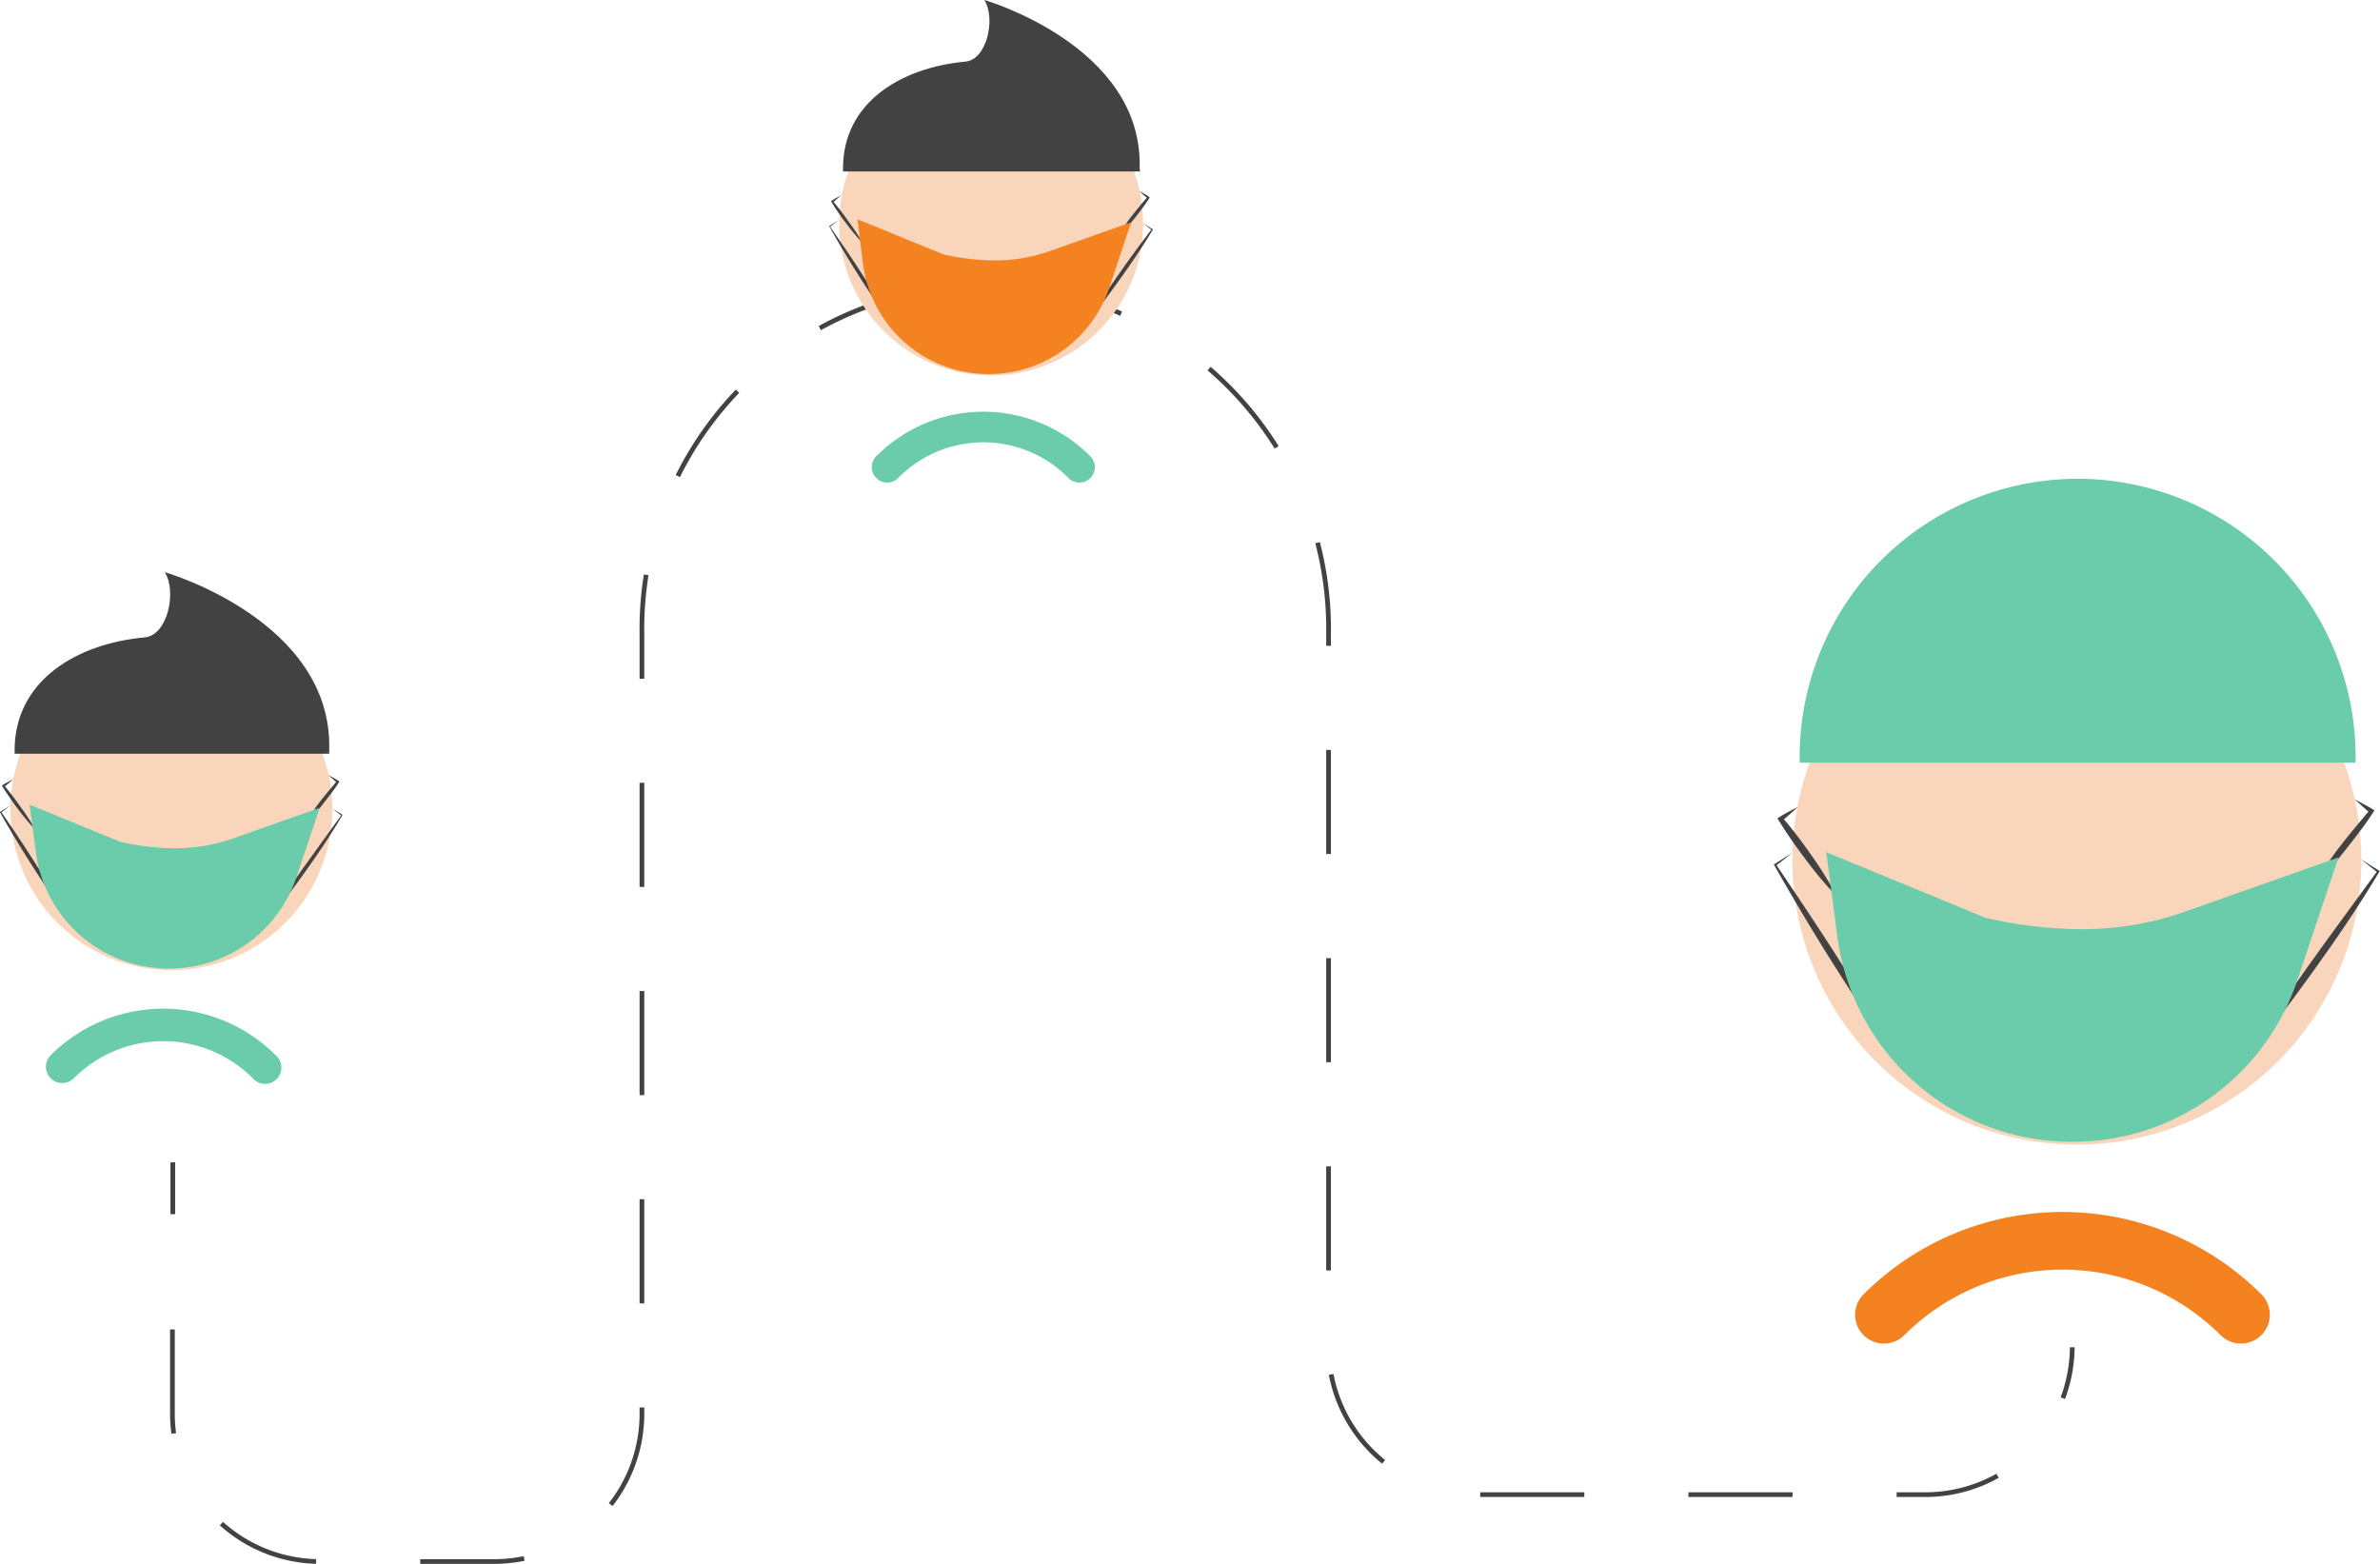 <svg xmlns="http://www.w3.org/2000/svg" viewBox="0 0 252.59 165.99"><defs><style>.cls-1{fill:#f9d6bb;}.cls-2{fill:#6accab;}.cls-3{fill:#424242;}.cls-4{fill:#f58220;}.cls-5,.cls-6{fill:none;stroke:#424242;stroke-miterlimit:10;stroke-width:0.5px;}.cls-6{stroke-dasharray:11.05 11.05;}</style></defs><g id="Layer_2" data-name="Layer 2"><g id="Layer_1-2" data-name="Layer 1"><path class="cls-1" d="M35.27,85.89A17.08,17.08,0,1,1,18.2,68.81,17.07,17.07,0,0,1,35.27,85.89Z"/><path class="cls-2" d="M29.26,112a16.9,16.9,0,0,0-23.88,0,1.73,1.73,0,1,0,2.45,2.45,13.42,13.42,0,0,1,19,0A1.73,1.73,0,1,0,29.26,112Z"/><path class="cls-3" d="M32,88.11a24.77,24.77,0,0,1,1.54-2.46c.56-.8,1.6-2,2.23-2.77l0,.19c-.33-.26-.64-.56-1-.84.37.2.76.39,1.11.62l.11.07L36,83c-.51.82-1.53,2.08-2.12,2.85A24.67,24.67,0,0,1,32,88.11Z"/><path class="cls-3" d="M28,98.49c2.38-4.09,5.48-8.13,8.25-12l0,.1-1-.79,1.08.67,0,0,0,.06C33.93,90.66,30.81,94.69,28,98.49Z"/><path class="cls-3" d="M3.79,88.11a24.67,24.67,0,0,1-1.87-2.22C1.34,85.12.78,84.32.27,83.5L.2,83.38l.1-.07c.36-.23.75-.41,1.12-.62-.32.28-.63.58-1,.84l0-.19a28.13,28.13,0,0,1,1.76,2.31A23.06,23.06,0,0,1,3.79,88.11Z"/><path class="cls-3" d="M7.82,98.49C5,94.36,2.45,90.59,0,86.21l0-.06.05,0,1.07-.68-1,.79v-.09A144.36,144.36,0,0,1,7.82,98.49Z"/><path class="cls-3" d="M34.94,80H1.55v-.35c0-7.4,6.56-11.34,13.82-12,2.42-.22,3.42-4.87,2.12-6.92,0,0,17.86,5.13,17.45,18.91Z"/><path class="cls-2" d="M17.92,102.8h0A14.2,14.2,0,0,1,3.81,90.5l-.67-5.09,9.64,3.94.47.1a26.18,26.18,0,0,0,5.51.59,18.59,18.59,0,0,0,6.17-1.12l9-3.18-2.48,7.4A14.23,14.23,0,0,1,17.92,102.8Z"/><path class="cls-1" d="M250.61,91.29a30.19,30.19,0,1,1-30.18-30.18A30.18,30.18,0,0,1,250.61,91.29Z"/><path class="cls-4" d="M240,137.38a29.86,29.86,0,0,0-42.22,0,3.06,3.06,0,1,0,4.33,4.33,23.73,23.73,0,0,1,33.56,0,3.06,3.06,0,0,0,4.33-4.33Z"/><path class="cls-3" d="M244.85,95.22a41.22,41.22,0,0,1,2.72-4.35c1-1.41,2.83-3.59,3.94-4.9l.05.33c-.59-.46-1.13-1-1.69-1.48.65.36,1.33.69,2,1.1L252,86l-.13.21c-.9,1.46-2.7,3.68-3.74,5A41.1,41.1,0,0,1,244.85,95.22Z"/><path class="cls-3" d="M237.74,113.56c4.2-7.22,9.68-14.37,14.58-21.13l0,.16-1.76-1.39,1.9,1.19.1.06-.06.11C248.24,99.73,242.73,106.86,237.74,113.56Z"/><path class="cls-3" d="M195,95.22a41.21,41.21,0,0,1-3.31-3.93,51.06,51.06,0,0,1-2.92-4.22l-.13-.21.19-.12c.63-.41,1.31-.74,2-1.1-.56.49-1.1,1-1.69,1.48l.05-.33c1.11,1.31,2.14,2.67,3.12,4.08A41.3,41.3,0,0,1,195,95.22Z"/><path class="cls-3" d="M202.08,113.56a254.31,254.31,0,0,1-13.76-21.7l-.06-.1.09-.06,1.9-1.2-1.77,1.39,0-.15C193.43,99.08,197.89,105.77,202.08,113.56Z"/><path class="cls-2" d="M220.51,50.82h0A29.51,29.51,0,0,1,250,80.33v.62a0,0,0,0,1,0,0H191a0,0,0,0,1,0,0v-.62A29.51,29.51,0,0,1,220.51,50.82Z"/><path class="cls-2" d="M219.94,121.19h0A25.09,25.09,0,0,1,195,99.45l-1.18-9,17,7,.84.17a45.51,45.51,0,0,0,9.73,1,32.72,32.72,0,0,0,10.9-2L248.19,91,243.8,104.1A25.14,25.14,0,0,1,219.94,121.19Z"/><path class="cls-5" d="M219.93,143a15.8,15.8,0,0,1-1,5.4"/><path class="cls-6" d="M212,156.64a15.64,15.64,0,0,1-7.75,2H156.66A15.7,15.7,0,0,1,141,143V67.36a36.44,36.44,0,1,0-72.87,0v82.69a15.69,15.69,0,0,1-15.7,15.69H34a15.69,15.69,0,0,1-15.7-15.69V134.39"/><line class="cls-5" x1="18.34" y1="128.87" x2="18.34" y2="123.37"/><path class="cls-1" d="M121.32,23.72A16.13,16.13,0,1,1,105.19,7.59,16.13,16.13,0,0,1,121.32,23.72Z"/><path class="cls-2" d="M115.64,48.35a16,16,0,0,0-22.56,0,1.64,1.64,0,1,0,2.31,2.32,12.67,12.67,0,0,1,17.94,0,1.64,1.64,0,1,0,2.31-2.32Z"/><path class="cls-3" d="M118.24,25.82a25.22,25.22,0,0,1,1.45-2.33c.53-.75,1.51-1.91,2.11-2.61l0,.18c-.32-.25-.61-.53-.91-.8.35.2.72.38,1,.59l.1.06L122,21c-.48.78-1.44,2-2,2.69A22,22,0,0,1,118.24,25.82Z"/><path class="cls-3" d="M114.44,35.63a136.46,136.46,0,0,1,7.79-11.3l0,.09-.94-.75,1,.64.06,0,0,.06C120.05,28.23,117.11,32,114.44,35.63Z"/><path class="cls-3" d="M91.58,25.82a22.09,22.09,0,0,1-1.77-2.1c-.55-.73-1.07-1.47-1.55-2.25l-.07-.12.1-.06c.33-.22.69-.39,1-.59-.31.27-.59.55-.91.79l0-.17c.59.7,1.14,1.42,1.66,2.17A23.33,23.33,0,0,1,91.58,25.82Z"/><path class="cls-3" d="M95.38,35.63C92.71,31.73,90.31,28.16,88,24L88,24l0,0,1-.64-.94.74V24C90.76,27.89,93.14,31.46,95.38,35.63Z"/><path class="cls-3" d="M121,18.2H89.47v-.34c0-7,6.19-10.7,13-11.32,2.28-.21,3.23-4.6,2-6.54,0,0,16.87,4.85,16.48,17.86Z"/><path class="cls-4" d="M104.93,39.7h0A13.41,13.41,0,0,1,91.6,28.08L91,23.27l9.1,3.72.45.1a24.56,24.56,0,0,0,5.2.55,17.4,17.4,0,0,0,5.83-1.05l8.47-3-2.34,7A13.44,13.44,0,0,1,104.93,39.7Z"/></g></g></svg>